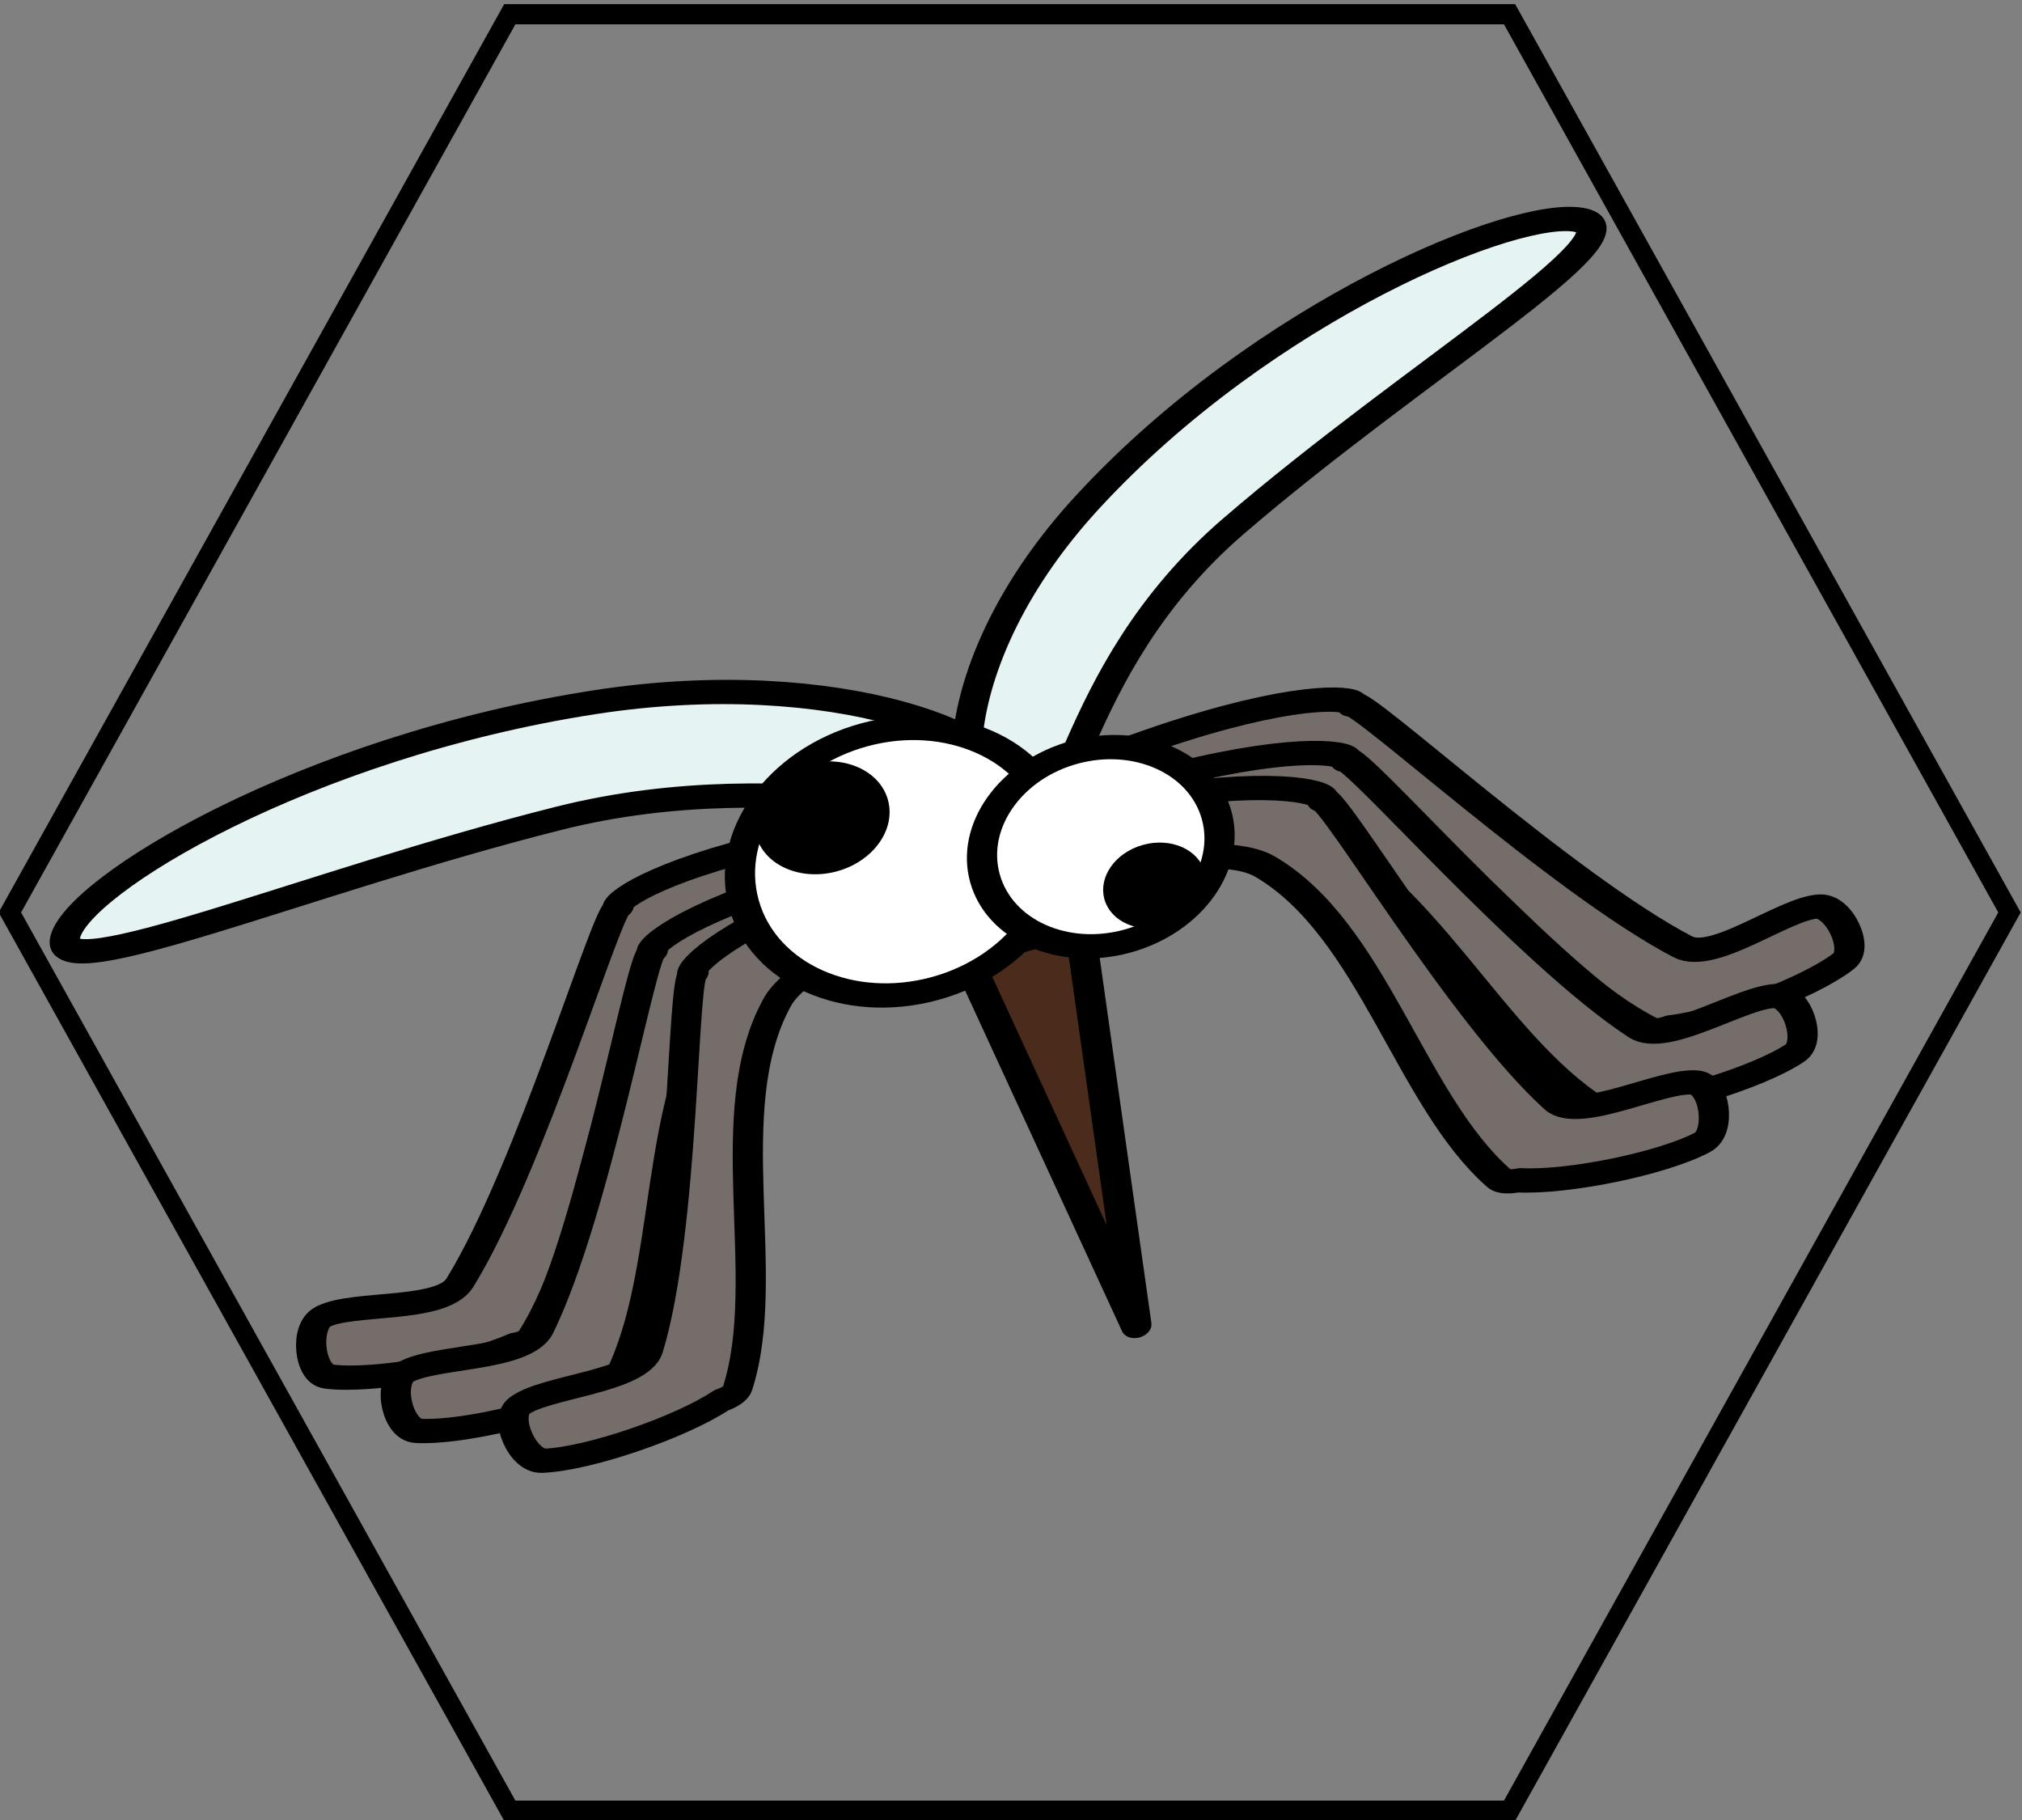 <?xml version="1.0" encoding="UTF-8" standalone="no"?>
<svg
   xmlns:dc="http://purl.org/dc/elements/1.1/"
   xmlns:cc="http://creativecommons.org/ns#"
   xmlns:rdf="http://www.w3.org/1999/02/22-rdf-syntax-ns#"
   xmlns:svg="http://www.w3.org/2000/svg"
   xmlns="http://www.w3.org/2000/svg"
   xmlns:xlink="http://www.w3.org/1999/xlink"
   xmlns:sodipodi="http://sodipodi.sourceforge.net/DTD/sodipodi-0.dtd"
   xmlns:inkscape="http://www.inkscape.org/namespaces/inkscape"
   width="100"
   height="90"
   id="svg2"
   version="1.1"
   inkscape:version="0.48.2 r9819"
   sodipodi:docname="light_mosquito_tile.svg">
  <rect width="100%" height="100%" fill="#808080" stroke="none"/>
  <sodipodi:namedview
     pagecolor="#ffffff"
     bordercolor="#666666"
     borderopacity="1"
     objecttolerance="10"
     gridtolerance="10"
     guidetolerance="10"
     inkscape:pageopacity="0"
     inkscape:pageshadow="2"
     inkscape:window-width="1440"
     inkscape:window-height="852"
     id="namedview29"
     showgrid="false"
     inkscape:zoom="6.6041667"
     inkscape:cx="29.678234"
     inkscape:cy="48"
     inkscape:window-x="0"
     inkscape:window-y="0"
     inkscape:window-maximized="1"
     inkscape:current-layer="svg2" />
  <defs
     id="defs4">
    <linearGradient
       id="linearGradient3672">
      <stop
         stop-color="#bbdde2"
         offset="0"
         id="stop3674" />
      <stop
         stop-color="#bbdde2"
         stop-opacity="0"
         offset="1"
         id="stop3676" />
    </linearGradient>
    <linearGradient
       y2="73.511"
       y1="996.262"
       xlink:href="#linearGradient3672"
       x2="85.118"
       x1="700.285"
       id="linearGradient3678"
       gradientUnits="userSpaceOnUse"
       gradientTransform="matrix(0.927,0,0,1.018,35.437,-3.833)" />
    <linearGradient
       y2="248.533"
       y1="19.931"
       xlink:href="#linearGradient3672"
       x2="173.164"
       x1="-27.257"
       id="linearGradient5134"
       gradientUnits="userSpaceOnUse"
       gradientTransform="matrix(0.767,0,0,0.735,35.072,0.993)" />
  </defs>
  <path
     sodipodi:type="star"
     style="fill:#ffff00;fill-opacity:0;fill-rule:evenodd;stroke:#000000;stroke-width:5.965;stroke-linecap:butt;stroke-linejoin:miter;stroke-miterlimit:4;stroke-opacity:1;stroke-dasharray:none"
     id="path3008"
     sodipodi:sides="6"
     sodipodi:cx="-264.40677"
     sodipodi:cy="-20.338984"
     sodipodi:r1="307.11865"
     sodipodi:r2="265.97256"
     sodipodi:arg1="0"
     sodipodi:arg2="0.52359878"
     inkscape:flatsided="true"
     inkscape:rounded="0"
     inkscape:randomized="0"
     d="m 42.712,-20.339 -153.559,265.973 -307.119,0 -153.559,-265.973 153.559,-265.973 307.119,0 z"
     transform="matrix(0.161,0,0,0.167,92.504,48.518)" />
  <g
     id="g11"
     transform="matrix(0.156,-0.042,0.033,0.121,-6.887,29.517)">
    <title
       id="title13">Layer 1</title>
    <g
       transform="matrix(1,-0.004,0.004,1,-0.88,1.205)"
       id="g2901">
      <path
         stroke-miterlimit="4"
         id="path2098"
         d="m 364.252,187.674 c 45.265,-4.613 64.957,2.346 67.691,5.918 0.165,0.215 -0.253,0.934 -0.011,0.789 2.989,-1.796 47.312,90.142 77.629,126.473 7.769,9.31 33.047,-4.045 43.122,-1.323 6.336,1.712 8.866,20.38 3.174,23.422 -12.368,6.608 -41.678,10.104 -56.989,7.074 -2.713,0.309 -5.003,-0.093 -6.22,-1.515 -29.041,-33.939 -43.085,-101.542 -77.588,-130.428 -8.536,-7.147 -24.226,-7.948 -57.854,-9.782 -7.884,-0.43 -10.26,-18.538 -2.354,-19.548 3.248,-0.415 6.383,-0.772 9.401,-1.079 z"
         inkscape:connector-curvature="0"
         style="fill:#756d69;fill-rule:nonzero;stroke:#000000;stroke-width:9.372;stroke-linecap:round;stroke-linejoin:round;stroke-miterlimit:4;stroke-dashoffset:0" />
      <path
         stroke-miterlimit="4"
         id="path2100"
         d="m 358.758,202.509 c 45.542,-0.881 64.453,7.664 66.816,11.446 0.142,0.228 -0.346,0.91 -0.091,0.785 3.157,-1.544 38.053,93.65 64.591,132.317 6.801,9.909 33.317,-1.318 43.077,2.219 6.138,2.224 6.78,21.023 0.806,23.585 -12.981,5.566 -42.522,6.644 -57.464,2.37 -2.733,0.085 -4.973,-0.503 -6.042,-2.019 -25.508,-36.181 -32.697,-104.656 -64.153,-136.253 -7.783,-7.817 -23.326,-9.902 -56.632,-14.487 -7.808,-1.075 -8.354,-19.303 -0.378,-19.66 3.276,-0.147 6.434,-0.245 9.47,-0.304 z"
         inkscape:connector-curvature="0"
         style="fill:#756d69;fill-rule:nonzero;stroke:#000000;stroke-width:9.372;stroke-linecap:round;stroke-linejoin:round;stroke-miterlimit:4;stroke-dashoffset:0" />
      <path
         stroke-miterlimit="4"
         id="path2102"
         d="m 350.996,207.251 c 45.263,4.634 62.736,15.39 64.517,19.423 0.107,0.243 -0.478,0.86 -0.206,0.767 3.358,-1.148 23.826,97.409 44.393,138.937 5.27,10.642 33.212,2.723 42.36,7.409 5.753,2.947 3.603,21.654 -2.698,23.47 -13.689,3.946 -43.124,1.442 -57.298,-4.6 -2.721,-0.246 -4.854,-1.1 -5.688,-2.731 -19.914,-38.94 -16.887,-107.668 -43.375,-142.785 -6.554,-8.688 -21.648,-12.634 -53.974,-21.205 -7.578,-2.009 -5.417,-20.139 2.54,-19.529 3.268,0.251 6.413,0.535 9.43,0.844 z"
         inkscape:connector-curvature="0"
         style="fill:#756d69;fill-rule:nonzero;stroke:#000000;stroke-width:9.372;stroke-linecap:round;stroke-linejoin:round;stroke-miterlimit:4;stroke-dashoffset:0" />
      <path
         stroke-miterlimit="4"
         id="path2077"
         d="m 266.593,188.663 c -45.265,-4.613 -64.957,2.346 -67.691,5.918 -0.165,0.215 0.253,0.934 0.011,0.789 -2.989,-1.796 -47.312,90.142 -77.629,126.473 -7.769,9.31 -33.047,-4.045 -43.122,-1.323 -6.336,1.712 -8.866,20.38 -3.174,23.422 12.368,6.608 41.678,10.104 56.989,7.074 2.713,0.309 5.003,-0.093 6.22,-1.515 29.041,-33.939 43.085,-101.542 77.588,-130.428 8.536,-7.147 24.226,-7.948 57.854,-9.782 7.884,-0.43 10.26,-18.538 2.354,-19.548 -3.247,-0.415 -6.383,-0.772 -9.401,-1.079 z"
         inkscape:connector-curvature="0"
         style="fill:#756d69;fill-rule:nonzero;stroke:#000000;stroke-width:9.372;stroke-linecap:round;stroke-linejoin:round;stroke-miterlimit:4;stroke-dashoffset:0" />
      <path
         stroke-miterlimit="4"
         id="path2069"
         d="m 319.261,210.271 c 17.312,11.925 29.822,-57.78 92.351,-96.07 C 477.481,73.866 556.428,45.824 539.116,33.898 521.804,21.973 438.055,35.481 370.374,90.027 314.007,135.455 301.949,198.346 319.261,210.271 z"
         inkscape:connector-curvature="0"
         style="fill:#e6f3f3;fill-rule:nonzero;stroke:#000000;stroke-width:9.372;stroke-linecap:round;stroke-linejoin:round;stroke-miterlimit:4;stroke-dashoffset:0" />
      <path
         stroke-miterlimit="4"
         id="path2066"
         d="m 323.557,191.528 c -7.493,18.463 -59.55,-34.223 -135.066,-36.127 -79.55,-2.005 -162.805,12.706 -155.312,-5.758 7.493,-18.464 86.14,-47.76 175.68,-34.655 74.572,10.914 122.191,58.076 114.698,76.54 z"
         inkscape:connector-curvature="0"
         style="fill:#e6f3f3;fill-rule:nonzero;stroke:#000000;stroke-width:9.372;stroke-linecap:round;stroke-linejoin:round;stroke-miterlimit:4;stroke-dashoffset:0" />
      <path
         stroke-miterlimit="4"
         id="rect2059"
         d="m 297.364,249.947 36.085,0 L 317.274,408.41 297.364,249.947 z"
         inkscape:connector-curvature="0"
         style="fill:#4b2c1c;fill-rule:nonzero;stroke:#000000;stroke-width:9.372;stroke-linecap:round;stroke-linejoin:round;stroke-miterlimit:4;stroke-dashoffset:0" />
      <path
         stroke-miterlimit="4"
         id="path2094"
         d="m 272.088,203.498 c -45.542,-0.881 -64.453,7.664 -66.816,11.446 -0.142,0.228 0.346,0.91 0.091,0.785 -3.157,-1.544 -38.053,93.65 -64.591,132.317 -6.801,9.909 -33.317,-1.318 -43.077,2.219 -6.138,2.224 -6.781,21.023 -0.806,23.585 12.981,5.566 42.522,6.644 57.465,2.37 2.733,0.085 4.973,-0.503 6.042,-2.019 25.508,-36.181 32.697,-104.656 64.153,-136.253 7.783,-7.817 23.326,-9.902 56.632,-14.487 7.808,-1.075 8.354,-19.303 0.378,-19.66 -3.276,-0.147 -6.434,-0.245 -9.47,-0.304 z"
         inkscape:connector-curvature="0"
         style="fill:#756d69;fill-rule:nonzero;stroke:#000000;stroke-width:9.372;stroke-linecap:round;stroke-linejoin:round;stroke-miterlimit:4;stroke-dashoffset:0" />
      <path
         stroke-miterlimit="4"
         id="path2096"
         d="m 279.849,208.24 c -45.263,4.634 -62.736,15.39 -64.517,19.423 -0.107,0.243 0.478,0.86 0.206,0.767 -3.358,-1.148 -23.826,97.409 -44.393,138.937 -5.27,10.642 -33.212,2.723 -42.36,7.409 -5.753,2.947 -3.603,21.654 2.698,23.47 13.689,3.946 43.124,1.442 57.298,-4.6 2.721,-0.246 4.854,-1.1 5.688,-2.731 19.915,-38.94 16.887,-107.668 43.375,-142.785 6.554,-8.688 21.648,-12.634 53.974,-21.205 7.578,-2.009 5.417,-20.139 -2.54,-19.529 -3.268,0.251 -6.413,0.535 -9.43,0.844 z"
         inkscape:connector-curvature="0"
         style="fill:#756d69;fill-rule:nonzero;stroke:#000000;stroke-width:9.372;stroke-linecap:round;stroke-linejoin:round;stroke-miterlimit:4;stroke-dashoffset:0" />
      <path
         stroke-miterlimit="4"
         id="path1305"
         d="m 334.857,207.24 c 0,28.659 -22.111,51.918 -49.354,51.918 -27.244,0 -49.354,-23.259 -49.354,-51.918 0,-28.659 22.111,-51.918 49.354,-51.918 27.244,0 49.354,23.259 49.354,51.918 z"
         inkscape:connector-curvature="0"
         style="fill:#ffffff;fill-rule:nonzero;stroke:#000000;stroke-width:9.372;stroke-linecap:round;stroke-linejoin:round;stroke-miterlimit:4;stroke-dashoffset:0" />
      <path
         stroke-miterlimit="4"
         id="path1325"
         d="m 382.852,222.412 c 0,21.339 -16.464,38.658 -36.749,38.658 -20.285,0 -36.749,-17.319 -36.749,-38.658 0,-21.339 16.464,-38.658 36.749,-38.658 20.286,0 36.749,17.319 36.749,38.658 z"
         inkscape:connector-curvature="0"
         style="fill:#ffffff;fill-rule:nonzero;stroke:#000000;stroke-width:9.372;stroke-linecap:round;stroke-linejoin:round;stroke-miterlimit:4;stroke-dashoffset:0" />
      <path
         stroke-miterlimit="4"
         id="path2055"
         d="m 373.212,242.755 c 0,8.384 -6.468,15.188 -14.438,15.188 -7.97,0 -14.438,-6.804 -14.438,-15.188 0,-8.384 6.468,-15.188 14.438,-15.188 7.97,0 14.438,6.804 14.438,15.188 z"
         inkscape:connector-curvature="0"
         style="fill:#000000;fill-rule:nonzero;stroke:#000000;stroke-width:2.946;stroke-linecap:round;stroke-linejoin:round;stroke-miterlimit:4;stroke-dashoffset:0" />
      <path
         stroke-miterlimit="4"
         id="path2057"
         d="m 285.237,182.515 c 0,11.021 -8.503,19.966 -18.98,19.966 -10.477,0 -18.98,-8.945 -18.98,-19.966 0,-11.021 8.503,-19.966 18.98,-19.966 10.477,0 18.98,8.945 18.98,19.966 z"
         inkscape:connector-curvature="0"
         style="fill:#000000;fill-rule:nonzero;stroke:#000000;stroke-width:3.872;stroke-linecap:round;stroke-linejoin:round;stroke-miterlimit:4;stroke-dashoffset:0" />
    </g>
  </g>
</svg>
